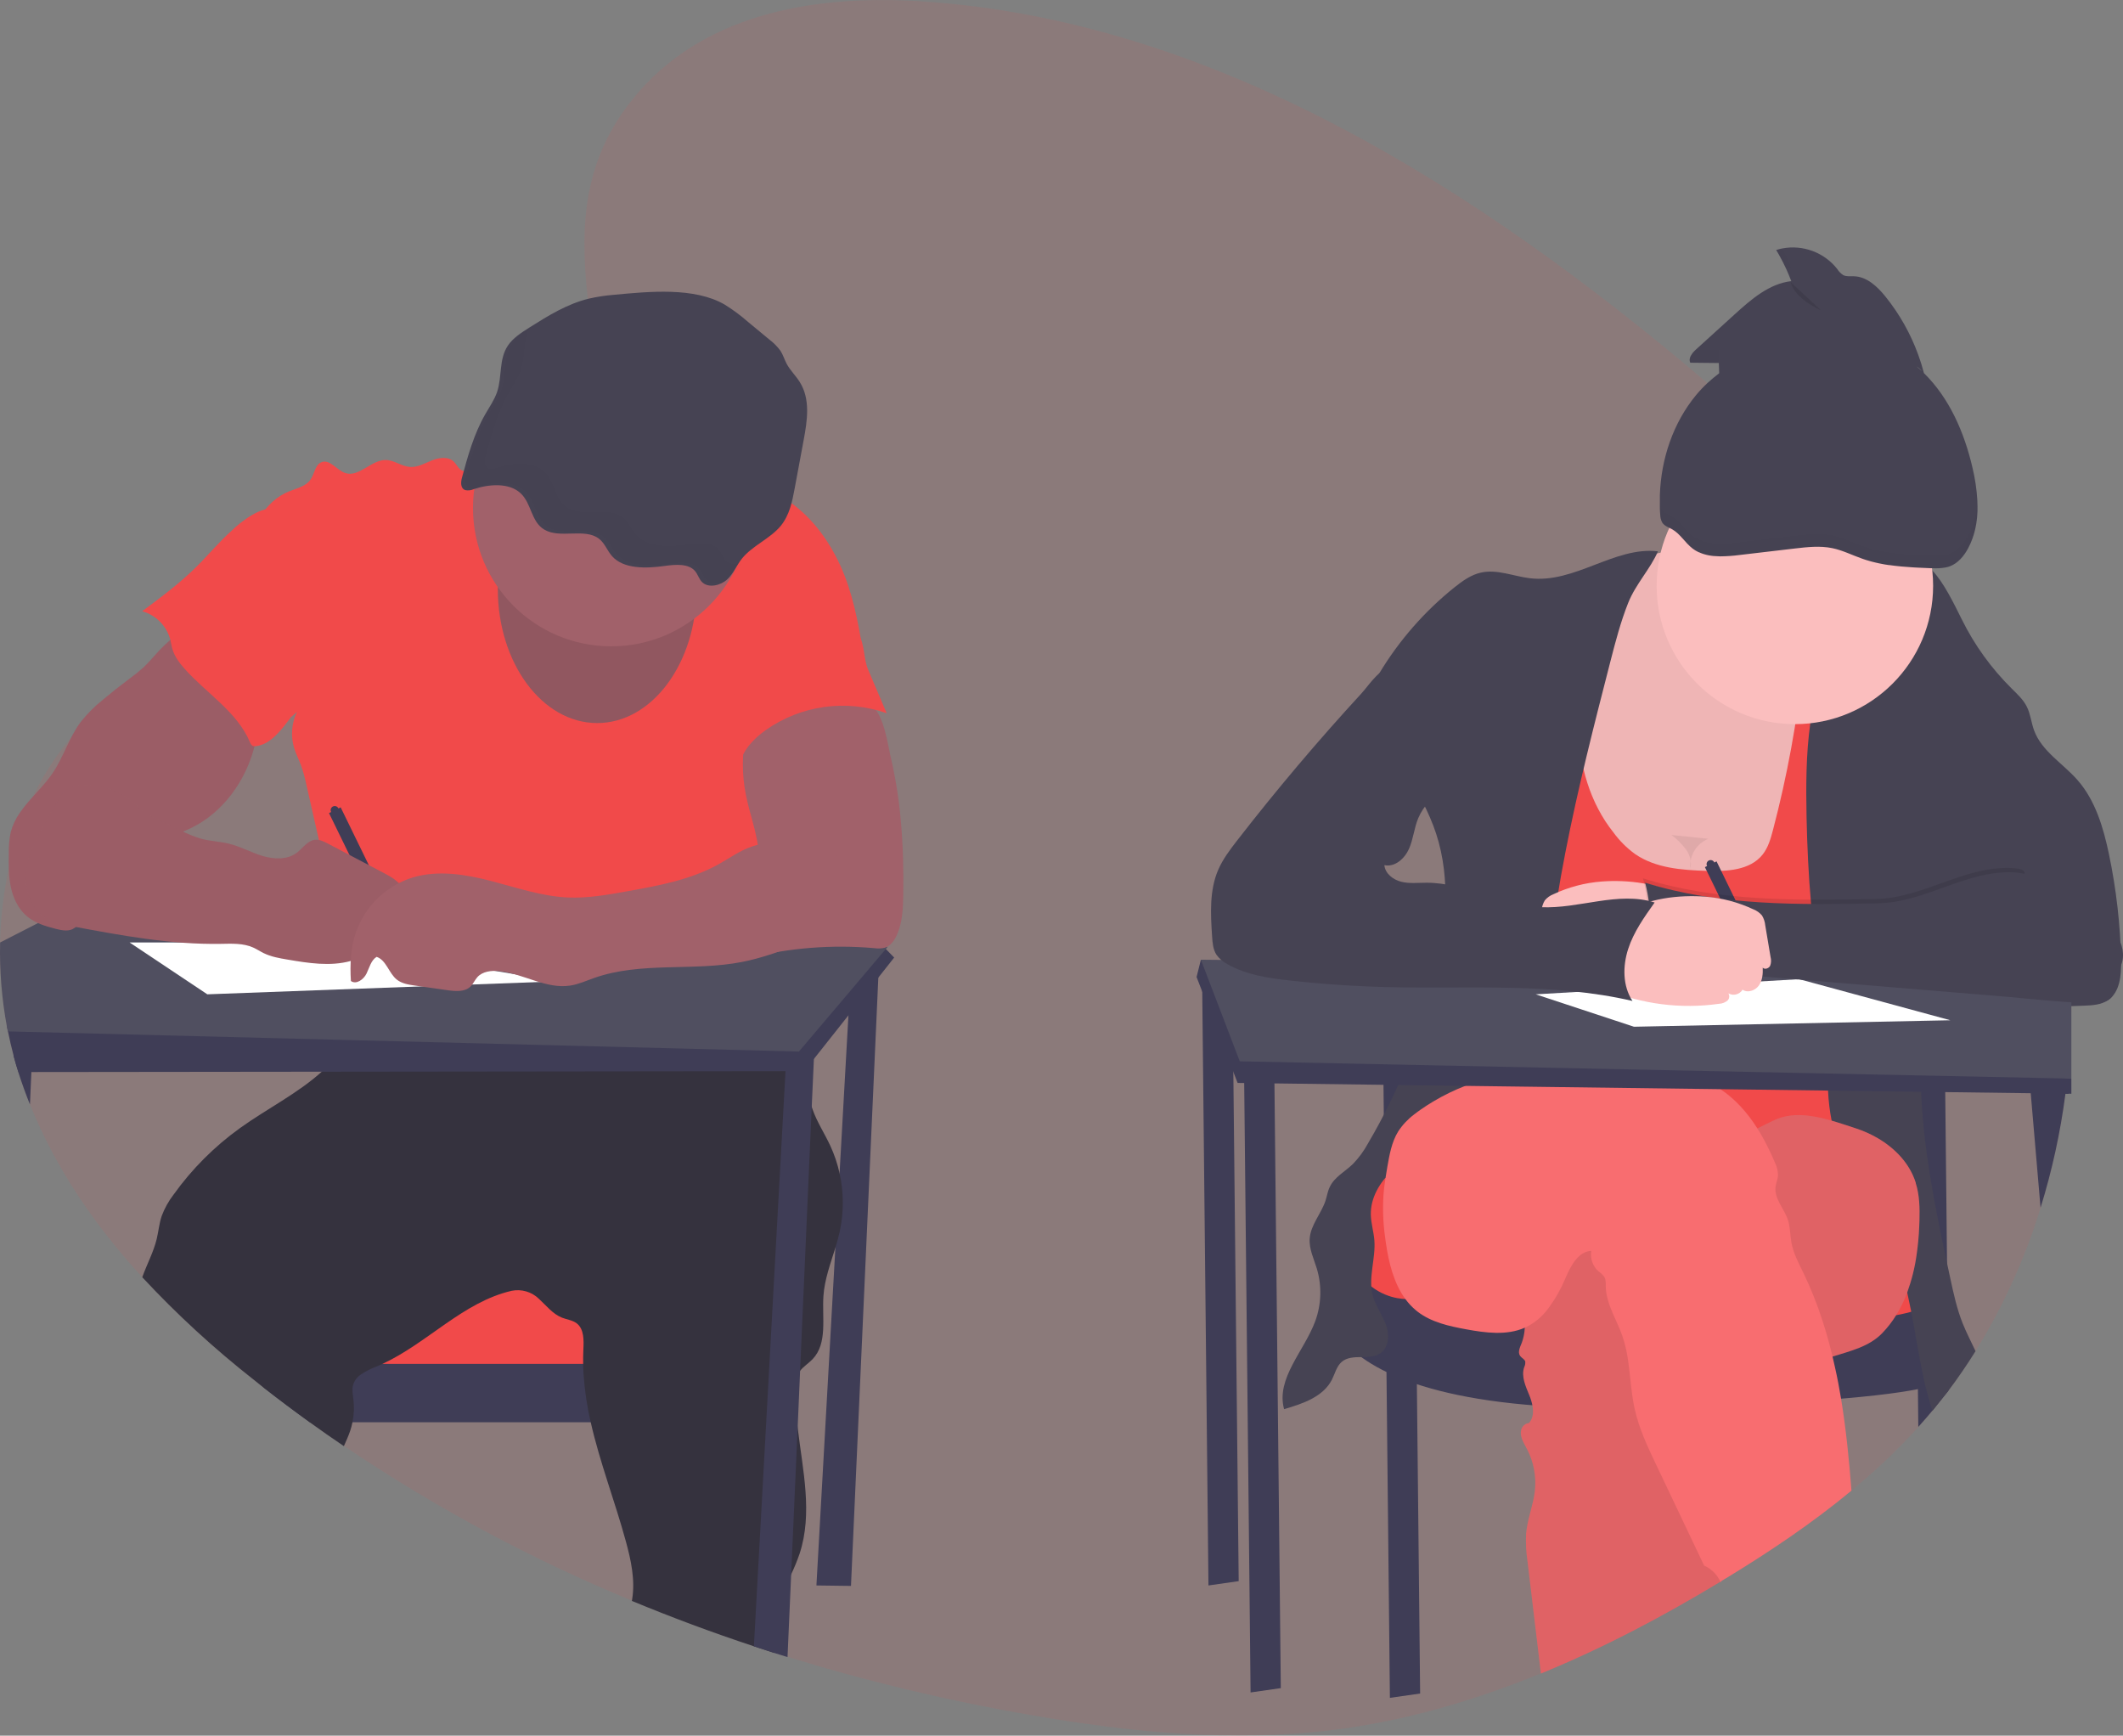 <svg width="745" height="609" viewBox="0 0 745 609" fill="none" xmlns="http://www.w3.org/2000/svg">
<rect x="0" y="0" width="745" height="609" fill="#808080" stroke="none"/>
<g clip-path="url(#clip0)">
<path opacity="0.1" d="M726.885 353.032C726.885 353.495 726.885 353.958 726.885 354.413C726.804 362.391 726.331 370.349 725.467 378.286C725.471 378.334 725.471 378.383 725.467 378.43C725.399 379.09 725.323 379.742 725.247 380.402C725.118 381.517 724.982 382.624 724.83 383.739C723.063 397.309 720.14 410.703 716.091 423.774C710.667 441.437 703 458.33 693.276 474.039C690.285 478.842 687.099 483.491 683.718 487.986C681.914 490.367 680.072 492.695 678.17 494.985C676.836 496.588 675.477 498.166 674.092 499.718L673.228 500.673C665.943 508.676 658.09 516.143 649.731 523.015C636.087 534.33 621.398 544.174 606.474 553.305C605.625 553.828 604.768 554.344 603.912 554.821C603.852 554.865 603.789 554.903 603.722 554.935C583.439 567.206 562.405 578.278 540.735 587.144C517.011 596.874 492.513 603.949 467.379 607.043C432.345 611.351 396.888 607.847 362.067 601.826C333.107 596.847 304.497 590.008 276.416 581.349L271.792 579.901C269.397 579.138 267.005 578.359 264.615 577.565C250.178 572.787 235.903 567.479 221.789 561.639C186.343 547.032 152.48 528.84 120.729 507.347C116.687 504.627 112.702 501.846 108.776 499.005C103.288 495.051 97.866 490.981 92.51 486.795L89.205 484.232C75.188 473.249 62.055 461.182 49.927 448.14C33.616 430.379 19.677 410.343 10.513 387.47C9.068 383.876 7.744 380.213 6.541 376.481L6.428 376.11C5.821 374.214 5.26 372.318 4.745 370.346C3.987 367.525 3.322 364.668 2.751 361.776C2.63 361.223 2.524 360.669 2.426 360.108C0.614 350.376 -0.186 340.482 0.038 330.584C0.227 321.913 1.243 313.279 3.07 304.8C4.94 296.01 7.822 287.467 11.658 279.341C15.124 272.034 19.541 265.218 24.793 259.069C28.484 254.771 32.635 250.89 37.171 247.497C45.395 241.369 54.513 237.099 63.965 233.724C68.407 232.132 72.909 230.736 77.434 229.44C80.64 228.514 83.862 227.635 87.068 226.77L96.527 224.214C102.591 222.561 108.655 220.862 114.628 219.027C130.909 214.052 146.864 208.031 161.622 199.051C163.956 197.633 166.336 196.079 168.716 194.41C171.748 192.302 174.735 190.012 177.691 187.539C180.677 185.037 183.603 182.359 186.392 179.523C186.824 179.083 187.249 178.643 187.673 178.196C189.947 175.8 192.153 173.289 194.199 170.68C195.2 169.406 196.17 168.11 197.095 166.79C198.376 164.962 199.588 163.104 200.71 161.193C206.334 151.638 209.806 141.096 209.396 129.986C209.337 128.155 209.172 126.33 208.904 124.518C207.918 117.822 206.971 111.284 206.274 104.891C203.348 78.447 204.583 54.467 224.419 31.935C249.084 3.928 287.793 -1.782 323.031 0.455C424.91 6.901 517.655 65.099 599.159 134.385C606.208 140.371 613.172 146.438 620.049 152.586C621.782 154.133 623.518 155.69 625.256 157.257C638.142 168.868 650.83 180.911 662.647 193.811C663.602 194.858 664.557 195.904 665.497 196.958C666.073 197.61 666.656 198.255 667.225 198.915C670.909 203.086 674.484 207.358 677.95 211.731C687.236 223.342 695.436 235.781 702.448 248.892C713.183 269.468 720.451 291.676 723.959 314.621C725.278 322.953 726.145 331.35 726.559 339.776C726.687 342.256 726.771 344.743 726.816 347.223C726.816 348.02 726.816 348.808 726.816 349.605C726.892 350.757 726.892 351.88 726.885 353.032Z" fill="#F14A4A"/>
<path d="M298.625 340.314L286.497 556.293L298.625 556.452L308.478 337.281L298.625 340.314Z" fill="#3F3D56"/>
<path d="M253.904 449.741H103.827V482.351H253.904V449.741Z" fill="#F14A4A"/>
<path d="M263.758 478.551V499.027H108.731C103.243 495.074 97.821 491.004 92.465 486.818V478.551H263.758Z" fill="#3F3D56"/>
<path d="M294.713 431.949C294.289 433.913 293.736 435.855 293.152 437.789C291.431 443.378 289.362 448.891 288.96 454.7C288.422 462.375 290.476 471.301 285.171 476.875C283.806 478.316 282.025 479.393 280.805 480.933C280.617 481.174 280.445 481.428 280.289 481.691C279.198 483.496 279.069 485.695 279.054 487.758C279.067 492.158 279.353 496.552 279.91 500.916C281.707 515.932 285.254 530.978 280.592 545.152C279.748 547.611 278.763 550.018 277.644 552.364C275.37 557.37 272.891 562.307 272.149 567.729C271.603 571.748 271.77 575.889 271.739 579.977C269.344 579.213 266.952 578.435 264.561 577.641C250.125 572.863 235.85 567.555 221.736 561.715C221.774 561.51 221.812 561.298 221.842 561.093C222.926 554.344 221.441 547.442 219.637 540.86C215.847 526.913 210.48 513.103 207.304 499.058C206.025 493.572 205.187 487.993 204.796 482.374C204.705 481.115 204.652 479.848 204.644 478.582C204.606 476.929 204.644 475.275 204.712 473.607C204.871 470.278 205.015 466.326 202.355 464.302C200.892 463.202 198.959 463.012 197.254 462.345C193.964 461.063 191.713 458.09 189.106 455.709C187.862 454.502 186.343 453.616 184.681 453.127C183.018 452.638 181.262 452.561 179.563 452.903C162.524 456.809 150.002 471.271 134.145 478.582C133.531 478.87 132.917 479.143 132.296 479.401C130.245 480.152 128.293 481.151 126.482 482.374C125.21 483.257 124.288 484.559 123.875 486.052C123.473 487.66 123.822 489.343 124.019 490.996C124.338 493.685 124.223 496.406 123.678 499.058C123.472 500.085 123.201 501.099 122.867 502.091C122.26 503.889 121.449 505.648 120.676 507.4C116.634 504.68 112.649 501.899 108.723 499.058C103.235 495.104 97.813 491.034 92.457 486.848L89.205 484.232C75.188 473.25 62.055 461.182 49.927 448.141C51.542 443.59 53.876 439.359 54.998 434.694C55.635 432.017 55.87 429.234 56.749 426.633C57.763 423.936 59.173 421.406 60.933 419.125C67.378 410.132 75.249 402.252 84.233 395.797C93.624 389.063 104.471 383.663 112.922 376.019C116.352 373.015 119.308 369.509 121.692 365.621C121.836 365.386 121.972 365.136 122.094 364.863C122.753 363.49 123.21 362.029 123.45 360.525C124.057 357.128 123.966 353.396 124.269 350.135C134.564 351.919 145.06 352.235 155.444 351.076C167.534 349.718 179.358 346.359 191.448 345.054C192.357 344.948 193.274 344.865 194.192 344.789C198.065 344.478 201.946 344.41 205.834 344.455C209.086 344.455 212.337 344.599 215.589 344.705L251.388 345.919C255.352 346.055 259.4 346.207 263.091 347.656C267.472 349.377 270.981 352.805 273.793 356.574C274.15 357.059 274.506 357.545 274.839 358.045C277.153 361.423 279.009 365.092 280.357 368.958C280.501 369.353 280.638 369.717 280.767 370.149C281.108 371.203 281.403 372.265 281.669 373.342C281.873 374.184 282.055 375.025 282.222 375.875C283.056 380.076 283.549 384.369 284.867 388.426C284.958 388.722 285.057 389.017 285.163 389.306C286.747 393.75 289.377 397.731 291.363 402.001C292.795 405.092 293.888 408.329 294.622 411.655C296.107 418.335 296.138 425.256 294.713 431.949Z" fill="#35323E"/>
<path d="M185.899 160.548C182.701 158 178.062 159.866 174.318 161.511C171.178 162.899 167.947 164.067 164.646 165.008C163.971 165.268 163.238 165.344 162.524 165.227C161.008 164.863 160.371 163.066 159.242 161.974C157.279 160.086 154.065 160.533 151.533 161.557C149.002 162.581 146.5 164.06 143.787 163.832C140.891 163.605 138.375 161.466 135.449 161.398C130.295 161.276 125.967 167.631 121.093 165.948C118.122 164.924 115.787 161.056 112.862 162.156C110.588 163.021 110.383 166.168 109.011 168.223C107.397 170.62 104.251 171.294 101.56 172.356C93.079 175.708 87.462 185.165 88.569 194.22C89.183 199.218 91.6 203.799 93.2 208.569C97.945 222.439 96.315 238.085 102.295 251.463C103.053 250.75 103.478 250.484 104.213 249.779C102.322 253.703 101.958 258.19 103.19 262.368C103.819 264.469 104.842 266.425 105.615 268.481C106.419 270.786 107.067 273.142 107.556 275.533L114.15 304.64C116.727 316.016 119.312 327.391 119.759 339.04C120.038 346.614 119.458 354.196 118.031 361.64C129.976 359.66 140.906 354.359 153.011 354.428C157.453 354.428 161.857 355.186 166.26 355.793C179.1 357.59 192.051 358.47 205.015 358.424C207.032 358.539 209.051 358.256 210.958 357.59C212.625 356.877 213.99 355.611 215.566 354.693C218.651 352.873 222.388 352.418 225.943 352.418C242.156 352.122 257.778 358.06 273.884 360.153C280.244 346.798 280.623 330.796 275.742 316.835C274.294 312.686 272.346 308.644 271.77 304.284C271.538 301.603 271.478 298.91 271.588 296.222C271.563 289.34 270.323 282.516 267.927 276.064C266.987 273.539 265.858 270.968 265.956 268.276C266.055 265.584 267.381 263.073 268.685 260.692C271.33 255.838 273.991 250.939 277.727 246.844C281.555 242.612 286.345 239.389 291.083 236.227L302.778 228.37C301.179 218.261 299.117 207.613 294.835 198.315C290.552 189.018 284.147 180.471 275.484 175.033C272.563 173.275 269.506 171.754 266.343 170.483C261.916 168.617 257.308 166.972 252.51 166.691C247.052 166.38 241.678 167.844 236.289 168.754C219.326 171.613 199.361 171.264 185.899 160.548Z" fill="#F14A4A"/>
<path d="M313.784 335.977L308.22 343.007L297.73 356.256L285.603 371.567L282.215 375.845H275.643L112.915 376.034L11.006 376.148H6.458C5.852 374.252 5.291 372.356 4.775 370.384C4.017 367.563 3.353 364.707 2.782 361.815C2.66 361.261 2.554 360.707 2.456 360.146L39.429 335.961L53.331 335.886L95.853 335.643L119.6 335.506H123.935H126.657L142.483 335.423L263.106 334.733L269.276 334.695H271.952L279.039 334.657L305.408 334.505L310.472 332.579L310.843 332.973L313.784 335.977Z" fill="#3F3D56"/>
<path d="M311.51 332.185L310.881 332.943L306.742 337.819L298.223 347.883L280.358 368.958L122.094 364.916L2.751 361.883C2.63 361.329 2.524 360.775 2.426 360.214C0.614 350.482 -0.186 340.588 0.038 330.691L13.272 323.911L16.304 322.348L39.9 310.214L60.607 299.597L114.62 306.62L126.581 308.174L131.993 308.872L139.913 309.904L140.58 309.995L264.789 326.11L278.516 327.892L286.573 328.939L311.404 332.169L311.51 332.185Z" fill="#504F60"/>
<path d="M285.739 368.587L285.61 371.567L284.852 388.396L280.774 480.918L279.91 500.916L277.636 552.365L276.355 581.426L271.732 579.977C269.337 579.214 266.944 578.435 264.554 577.641L275.643 375.913L275.878 371.681L280.759 370.164L285.739 368.587Z" fill="#3F3D56"/>
<path d="M11.354 368.367L11.013 376.155L10.513 387.531C9.068 383.936 7.744 380.273 6.541 376.542L6.428 376.17C5.821 374.274 5.26 372.379 4.745 370.407L11.354 368.367Z" fill="#3F3D56"/>
<path d="M209.563 253.7C228.82 253.7 244.43 232.649 244.43 206.681C244.43 180.712 228.82 159.661 209.563 159.661C190.307 159.661 174.697 180.712 174.697 206.681C174.697 232.649 190.307 253.7 209.563 253.7Z" fill="#A1616A"/>
<path opacity="0.1" d="M209.563 253.7C228.82 253.7 244.43 232.649 244.43 206.681C244.43 180.712 228.82 159.661 209.563 159.661C190.307 159.661 174.697 180.712 174.697 206.681C174.697 232.649 190.307 253.7 209.563 253.7Z" fill="black"/>
<path d="M214.49 226.778C241.281 226.778 263 205.048 263 178.242C263 151.436 241.281 129.706 214.49 129.706C187.699 129.706 165.98 151.436 165.98 178.242C165.98 205.048 187.699 226.778 214.49 226.778Z" fill="#A1616A"/>
<path d="M215.453 103.435C212.491 103.671 209.55 104.12 206.653 104.777C198.982 106.643 192.35 110.784 185.892 114.849C182.996 116.676 180.018 118.58 178.221 121.265C174.992 126.08 176.243 132.208 174.431 137.555C173.492 140.3 171.763 142.765 170.3 145.32C166.276 152.328 164.168 160.025 162.099 167.647C161.675 169.224 161.553 171.363 163.274 171.97C164.265 172.176 165.295 172.059 166.215 171.636C171.65 169.839 178.555 169.323 182.587 172.971C186.62 176.619 186.278 183.088 191.076 185.863C196.572 189.071 205.152 185.196 210.139 188.98C212.277 190.603 213.05 193.204 214.801 195.161C218.879 199.711 226.724 199.491 233.25 198.574C236.994 198.043 241.587 197.686 243.861 200.318C244.953 201.562 245.264 203.268 246.529 204.39C248.803 206.423 252.965 205.391 255.185 203.306C257.406 201.22 258.467 198.399 260.317 196.056C263.917 191.506 270.246 189.026 273.96 184.528C277.068 180.737 278.008 175.989 278.857 171.409L282.017 154.428C283.298 147.542 284.466 140.019 280.592 133.952C279.213 131.768 277.235 129.887 276.045 127.627C275.249 126.111 274.802 124.51 273.877 123.077C272.78 121.584 271.47 120.26 269.989 119.149L262.507 112.953C259.95 110.713 257.214 108.684 254.329 106.886C243.649 100.659 227.656 102.298 215.453 103.435Z" fill="#464353"/>
<path d="M55.673 228.461C53.877 230.373 52.217 232.435 50.291 234.225C48.598 235.732 46.827 237.15 44.986 238.472C42.014 240.697 39.109 243 36.269 245.381C33.306 247.725 30.625 250.404 28.28 253.367C24.232 258.804 22.315 265.569 18.525 271.188C15.175 276.171 10.453 280.107 7.049 285.052C5.556 287.13 4.447 289.46 3.775 291.93C3.273 294.321 3.046 296.761 3.1 299.203C3.032 303.207 2.971 307.257 3.79 311.178C4.609 315.098 6.405 318.951 9.482 321.522C12.34 323.911 16.031 325.01 19.647 325.921C21.511 326.383 23.527 326.815 25.301 326.08C26.599 325.424 27.726 324.473 28.591 323.304L37.815 312.687C43.985 305.558 50.397 298.278 58.864 294.107C61.517 292.81 64.314 291.831 66.974 290.573C78.253 285.135 86.227 274.002 89.319 261.868C90.077 258.903 90.562 255.877 91.055 252.851L92.389 244.554C92.491 244.138 92.491 243.704 92.389 243.288C92.18 242.82 91.844 242.421 91.419 242.135C84.993 236.943 78.978 231.264 73.424 225.147C72.106 223.691 70.87 221.697 69.347 220.476C67.437 218.959 67.581 219.073 65.284 220.476C61.751 222.714 58.521 225.398 55.673 228.461Z" fill="#A1616A"/>
<path d="M118.774 283.671C118.697 283.495 118.586 283.336 118.446 283.204C118.306 283.072 118.142 282.97 117.961 282.903C117.781 282.837 117.59 282.807 117.398 282.817C117.206 282.826 117.018 282.874 116.845 282.958C116.673 283.042 116.519 283.16 116.392 283.305C116.266 283.45 116.171 283.619 116.112 283.801C116.053 283.984 116.031 284.177 116.048 284.368C116.065 284.56 116.121 284.746 116.212 284.915L115.454 285.287L138.056 331.639L142.142 329.644L119.539 283.262L118.774 283.671Z" fill="#3F3D56"/>
<path opacity="0.04" d="M55.673 228.461C53.877 230.373 52.217 232.435 50.291 234.225C48.598 235.732 46.827 237.15 44.986 238.472C42.014 240.697 39.109 243 36.269 245.381C33.306 247.725 30.625 250.404 28.28 253.367C24.232 258.804 22.315 265.569 18.525 271.188C15.175 276.171 10.453 280.107 7.049 285.052C5.556 287.13 4.447 289.46 3.775 291.93C3.273 294.321 3.046 296.761 3.1 299.203C3.032 303.207 2.971 307.257 3.79 311.178C4.609 315.098 6.405 318.951 9.482 321.522C12.34 323.911 16.031 325.01 19.647 325.921C21.511 326.383 23.527 326.815 25.301 326.08C26.599 325.424 27.726 324.473 28.591 323.304L37.815 312.687C43.985 305.558 50.397 298.278 58.864 294.107C61.517 292.81 64.314 291.831 66.974 290.573C78.253 285.135 86.227 274.002 89.319 261.868C90.077 258.903 90.562 255.877 91.055 252.851L92.389 244.554C92.491 244.138 92.491 243.704 92.389 243.288C92.18 242.82 91.844 242.421 91.419 242.135C84.993 236.943 78.978 231.264 73.424 225.147C72.106 223.691 70.87 221.697 69.347 220.476C67.437 218.959 67.581 219.073 65.284 220.476C61.751 222.714 58.521 225.398 55.673 228.461Z" fill="black"/>
<path d="M316.975 313.885C316.899 318.724 316.71 323.706 314.701 328.12C313.837 330.031 312.495 331.912 310.487 332.541C309.271 332.822 308.013 332.868 306.78 332.678C291.91 331.37 276.925 332.559 262.447 336.197C266.312 328.461 264.092 319.186 265.16 310.601C265.456 308.258 265.994 305.952 266.199 303.602C266.957 295.259 263.387 287.16 261.749 278.924C260.328 271.795 260.328 264.455 261.749 257.325C262.028 255.49 262.659 253.726 263.606 252.13C264.717 250.578 266.176 249.307 267.866 248.422C274.006 244.926 281.244 244.524 288.142 244.986C292.788 245.297 302.104 244.858 305.977 247.717C310.214 250.849 311.556 261.367 312.7 266.229C314.414 273.684 315.579 281.255 316.187 288.881C316.93 297.193 317.089 305.543 316.975 313.885Z" fill="#A1616A"/>
<path d="M45.463 330.675L72.75 348.876L195.541 344.326L114.438 330.675H45.463Z" fill="white"/>
<path d="M81.444 186.06C76.964 190.011 73.167 194.668 68.922 198.877C63.101 204.656 56.484 209.57 49.897 214.461C52.259 215.122 54.408 216.385 56.136 218.126C57.863 219.868 59.109 222.028 59.751 224.396C60.039 225.511 60.183 226.671 60.509 227.763C61.267 230.349 62.934 232.579 64.723 234.589C72.409 243.257 83.164 249.673 87.697 260.374C87.845 260.894 88.166 261.349 88.607 261.663C88.975 261.826 89.385 261.874 89.781 261.799C93.882 261.367 97.02 258.061 99.635 254.845C105.092 248.02 109.83 240.481 112.52 232.154C115.211 223.827 115.643 214.621 112.71 206.37C111.247 202.259 108.988 198.482 106.745 194.744C104.779 191.472 102.818 188.206 100.863 184.945C99.84 183.224 98.536 179.728 96.527 178.878C92.192 177.013 84.225 183.277 81.444 186.06Z" fill="#F14A4A"/>
<path d="M304.696 235.074L311.146 250.242C304.124 247.787 296.619 247.04 289.252 248.062C281.884 249.084 274.865 251.846 268.776 256.119C265.1 258.751 261.727 262.058 260.067 266.259C259.247 266.415 258.401 266.336 257.624 266.031C256.848 265.727 256.173 265.209 255.678 264.537C254.708 263.176 254.145 261.566 254.056 259.896C253.457 254.072 255.663 248.361 257.846 242.916C258.862 240.368 259.908 237.767 261.711 235.696C263.515 233.626 265.911 232.261 268.306 230.972C275.947 226.743 283.95 223.205 292.22 220.4C295.706 219.27 299.36 219.293 301.315 222.554C303.582 226.444 302.922 230.934 304.696 235.074Z" fill="#F14A4A"/>
<path d="M45.622 280.585C47.237 281.874 48.654 283.398 50.314 284.627C52.069 285.846 53.938 286.895 55.893 287.759L63.366 291.354C65.682 292.558 68.106 293.543 70.605 294.296C73.803 295.153 77.161 295.237 80.375 296.033C84.43 297.034 88.137 299.119 92.131 300.325C96.126 301.531 100.802 301.728 104.137 299.218C106.222 297.648 107.798 295.055 110.383 294.668C112.051 294.448 113.657 295.252 115.143 296.033L134.593 306.263C137.215 307.644 139.989 309.176 141.361 311.807C142.733 314.439 141.808 318.435 138.921 319.118C137.914 319.234 136.902 319.292 135.889 319.292C134.888 319.414 133.797 320.005 133.66 321.014C133.655 321.64 133.82 322.256 134.138 322.796C135.009 324.798 135.267 327.195 134.251 329.136C133.236 331.077 130.742 332.283 128.749 331.411C129.09 334.346 125.899 336.401 123.056 337.182C115.886 339.147 108.283 337.941 100.954 336.697C98.074 336.212 95.148 335.711 92.525 334.422C91.267 333.808 90.1 333.019 88.826 332.45C85.332 330.895 81.36 331.1 77.54 331.168C59.872 331.479 42.355 328.203 24.983 324.942C21.761 324.335 18.449 323.691 15.698 321.909C10.392 318.45 8.421 311.352 9.293 305.073C10.164 298.793 13.348 293.106 16.478 287.585L20.533 280.433C21.064 279.337 21.805 278.358 22.716 277.551C28.682 272.993 40.514 276.474 45.622 280.585Z" fill="#A1616A"/>
<path opacity="0.04" d="M45.622 280.585C47.237 281.874 48.654 283.398 50.314 284.627C52.069 285.846 53.938 286.895 55.893 287.759L63.366 291.354C65.682 292.558 68.106 293.543 70.605 294.296C73.803 295.153 77.161 295.237 80.375 296.033C84.43 297.034 88.137 299.119 92.131 300.325C96.126 301.531 100.802 301.728 104.137 299.218C106.222 297.648 107.798 295.055 110.383 294.668C112.051 294.448 113.657 295.252 115.143 296.033L134.593 306.263C137.215 307.644 139.989 309.176 141.361 311.807C142.733 314.439 141.808 318.435 138.921 319.118C137.914 319.234 136.902 319.292 135.889 319.292C134.888 319.414 133.797 320.005 133.66 321.014C133.655 321.64 133.82 322.256 134.138 322.796C135.009 324.798 135.267 327.195 134.251 329.136C133.236 331.077 130.742 332.283 128.749 331.411C129.09 334.346 125.899 336.401 123.056 337.182C115.886 339.147 108.283 337.941 100.954 336.697C98.074 336.212 95.148 335.711 92.525 334.422C91.267 333.808 90.1 333.019 88.826 332.45C85.332 330.895 81.36 331.1 77.54 331.168C59.872 331.479 42.355 328.203 24.983 324.942C21.761 324.335 18.449 323.691 15.698 321.909C10.392 318.45 8.421 311.352 9.293 305.073C10.164 298.793 13.348 293.106 16.478 287.585L20.533 280.433C21.064 279.337 21.805 278.358 22.716 277.551C28.682 272.993 40.514 276.474 45.622 280.585Z" fill="black"/>
<path d="M276.239 293.611C272.29 295.477 267.757 295.659 263.634 297.092C259.511 298.526 256.009 301.104 252.226 303.205C242.373 308.711 231.003 310.788 219.838 312.768C213.07 313.981 206.195 315.195 199.373 314.906C190.141 314.512 181.273 311.433 172.329 309.112C163.385 306.792 153.842 305.23 144.981 307.838C140.354 309.248 136.125 311.729 132.635 315.079C129.145 318.43 126.494 322.556 124.895 327.124C123.038 332.577 122.781 338.454 123.137 344.203C125.001 345.575 127.609 343.672 128.624 341.586C129.64 339.501 130.193 336.945 132.164 335.732C135.583 336.892 136.416 341.45 139.236 343.702C140.995 345.113 143.344 345.484 145.58 345.803L157.101 347.441C159.876 347.835 163.097 348.101 165.106 346.144C166.083 345.196 166.621 343.869 167.516 342.853C169.35 340.82 172.412 340.471 175.141 340.744C183.661 341.594 191.65 347.122 200.109 345.81C203.019 345.363 205.725 344.119 208.499 343.141C224.94 337.332 243.207 340.866 260.314 337.536C266.84 336.27 273.124 334.025 279.331 331.659C282.704 330.377 286.115 329.035 288.996 326.866C291.724 324.767 293.876 322.009 295.25 318.851C296.623 315.693 297.173 312.238 296.848 308.809C296.214 303.584 293.608 298.798 289.564 295.431C288.23 294.294 286.479 292.117 284.88 291.404C281.825 290.062 278.831 292.39 276.239 293.611Z" fill="#A1616A"/>
<g opacity="0.1">
<path opacity="0.1" d="M254.852 196.807C253.586 195.684 253.275 193.978 252.184 192.734C249.91 190.103 245.317 190.459 241.572 190.99C235.046 191.907 227.171 192.12 223.123 187.577C221.372 185.62 220.599 183.027 218.462 181.396C213.474 177.604 204.894 181.487 199.399 178.279C194.601 175.481 194.912 168.989 190.91 165.387C186.908 161.785 179.972 162.255 174.538 164.052C173.618 164.475 172.587 164.592 171.597 164.386C169.876 163.779 169.997 161.641 170.422 160.063C172.491 152.441 174.598 144.744 178.623 137.737C180.086 135.181 181.814 132.716 182.754 129.971C184.399 125.163 183.557 119.725 185.718 115.175C183.398 116.692 181.17 118.345 179.737 120.483C176.508 125.299 177.759 131.427 175.947 136.773C175.007 139.519 173.279 141.983 171.816 144.539C167.792 151.547 165.684 159.244 163.615 166.866C163.191 168.443 163.069 170.582 164.79 171.189C165.781 171.394 166.811 171.278 167.731 170.855C173.166 169.058 180.071 168.542 184.103 172.19C188.135 175.837 187.794 182.306 192.592 185.082C198.088 188.29 206.668 184.415 211.655 188.199C213.793 189.822 214.566 192.423 216.317 194.38C220.395 198.93 228.24 198.71 234.766 197.792C238.51 197.262 243.103 196.905 245.377 199.537C246.469 200.78 246.78 202.487 248.045 203.609C250.319 205.642 254.48 204.61 256.701 202.525C258.125 201.041 259.344 199.373 260.324 197.565C258.354 198.164 256.254 198.073 254.852 196.807Z" fill="black"/>
<path opacity="0.1" d="M268.662 188.464C268.174 189.093 267.721 189.749 267.305 190.428C270.216 188.35 273.301 186.409 275.476 183.762C276.041 183.077 276.548 182.347 276.992 181.578C273.968 183.747 270.815 185.742 268.662 188.464Z" fill="black"/>
</g>
<path d="M421.794 338.638L424.068 556.293L434.68 554.776L432.406 338.638H421.794Z" fill="#3F3D56"/>
<path d="M485.464 378.074L487.738 595.729L498.349 594.212L496.075 378.074H485.464Z" fill="#3F3D56"/>
<path d="M683.695 488.024L683.65 483.845V481.358L683.248 443.075L682.619 383.224L682.513 378.059H671.901L671.955 383.034L672.288 415.091L672.432 428.969L672.553 440.208L672.75 459.638L672.872 471.097V472.31L673.031 487.372L673.167 500.651L674.031 499.695C675.421 498.143 676.78 496.566 678.109 494.963L683.695 488.024Z" fill="#3F3D56"/>
<path d="M473.715 413.338L467.652 422.409L473.715 463.733L525.257 477.846H608.634L658.66 480.872L682.49 464.552L678.367 436.522L660.176 413.338H473.715Z" fill="#F14A4A"/>
<path d="M467.652 422.409L464.62 447.602C464.62 447.602 448.702 496.995 576.799 493.969C704.896 490.943 682.915 480.864 682.915 480.864L682.157 451.637C682.157 451.637 686.621 465.469 621.519 463.596C556.417 461.723 495.697 455.671 495.697 455.671C495.697 455.671 472.957 459.698 467.652 422.409Z" fill="#3F3D56"/>
<path d="M574.374 196.594C567.067 199.923 561.534 206.377 557.827 213.513C554.121 220.65 552.036 228.484 549.982 236.265C547.814 244.47 545.639 252.699 544.517 261.109C542.516 276.064 544.017 291.786 550.884 305.217C557.751 318.647 570.44 329.485 585.296 332.071C591.034 333.079 596.931 332.875 602.729 332.275C613.21 331.165 623.534 328.888 633.51 325.488C643.932 321.962 654.779 316.532 659.418 306.529C662.109 300.727 662.336 294.114 662.207 287.728C661.849 270.324 659.222 253.041 654.392 236.318C652.99 231.464 651.36 226.573 648.389 222.485C645.418 218.397 641.355 215.402 637.209 212.626C619.48 200.682 596.18 186.674 574.374 196.594Z" fill="#FBBEBE"/>
<path opacity="0.05" d="M574.374 196.594C567.067 199.923 561.534 206.377 557.827 213.513C554.121 220.65 552.036 228.484 549.982 236.265C547.814 244.47 545.639 252.699 544.517 261.109C542.516 276.064 544.017 291.786 550.884 305.217C557.751 318.647 570.44 329.485 585.296 332.071C591.034 333.079 596.931 332.875 602.729 332.275C613.21 331.165 623.534 328.888 633.51 325.488C643.932 321.962 654.779 316.532 659.418 306.529C662.109 300.727 662.336 294.114 662.207 287.728C661.849 270.324 659.222 253.041 654.392 236.318C652.99 231.464 651.36 226.573 648.389 222.485C645.418 218.397 641.355 215.402 637.209 212.626C619.48 200.682 596.18 186.674 574.374 196.594Z" fill="black"/>
<path d="M566.165 292.051C568.28 294.96 570.837 297.519 573.745 299.635C580.96 304.625 590.223 305.3 598.985 305.573C606.019 305.785 614.084 305.383 618.495 299.893C620.481 297.42 621.375 294.265 622.179 291.194C627.137 272.334 630.659 253.125 632.715 233.732L652.786 233.8C661.472 271.014 660.759 309.698 660.001 347.913L658.902 403.639L645.971 402.266C615.266 399.013 584.515 395.759 553.643 395.198C535.555 394.865 517.461 395.463 499.433 396.988L527.592 313.217C531.245 302.327 534.937 291.293 535.793 279.849C537.029 263.248 532.375 245.722 538.825 230.365C539.34 229.128 539.992 227.847 541.167 227.202C542.342 226.558 543.828 226.717 545.177 226.891C547.723 227.232 555.508 226.891 557.357 228.522C560.086 230.888 558.282 231.244 557.319 235.059C555.599 241.884 553.969 248.202 553.992 255.315C554.015 268.23 558.017 281.866 566.165 292.051Z" fill="#F14A4A"/>
<path d="M683.695 488.024C687.076 483.534 690.262 478.885 693.253 474.077C691.738 470.831 690.07 467.661 688.744 464.347C686.712 459.266 685.545 453.881 684.393 448.535C683.999 446.715 683.607 444.895 683.218 443.075C678.973 423.273 674.986 403.191 674.16 383.117C674.084 381.449 674.036 379.78 674.016 378.112C674.016 377.869 674.016 377.634 674.016 377.354C674.016 375.526 674.016 373.698 674.016 371.878C674.107 367.328 674.395 362.74 674.918 358.174C675.017 357.279 675.13 356.384 675.252 355.49C675.252 355.292 675.297 355.103 675.328 354.906L726.869 353.025L731.205 352.866C734.184 352.759 737.337 352.592 739.793 350.901C743.924 348.065 744.409 342.248 744.341 337.251C744.09 324.619 742.659 312.038 740.066 299.673C738.11 290.375 735.321 280.873 729.06 273.729C723.921 267.859 716.478 263.589 713.802 256.286C712.809 253.571 712.559 250.591 711.27 247.997C709.982 245.403 707.852 243.5 705.843 241.498C698.774 234.489 692.91 226.361 688.486 217.442C685.416 211.254 682.089 204.428 678.079 200.151C677.882 199.931 677.685 199.726 677.48 199.529C674.069 196.154 670.166 194.676 665.542 196.973C664.711 197.391 663.919 197.883 663.177 198.445C661.529 199.704 660.023 201.138 658.683 202.722C654.012 208.095 649.914 213.941 646.456 220.165C644.025 224.546 641.937 229.11 640.211 233.815C638.848 237.533 637.722 241.332 636.838 245.191C636.186 248.05 635.671 250.94 635.261 253.837C633.745 264.727 633.745 275.83 633.958 286.856C634.185 296.988 634.632 307.143 635.549 317.237C635.777 319.679 636.029 322.118 636.307 324.555C636.863 329.374 637.55 334.177 638.369 338.964C638.695 340.792 639.028 342.62 639.4 344.44C639.491 344.925 639.589 345.411 639.688 345.888L639.733 346.093C640.735 350.324 641.511 354.605 642.06 358.917C642.121 359.458 642.166 359.997 642.197 360.533C642.324 363.012 642.304 365.496 642.136 367.972C641.962 370.9 641.689 373.82 641.552 376.747C641.552 377.263 641.552 377.771 641.499 378.264C641.461 379.742 641.499 381.221 641.499 382.7C641.653 386.238 642.074 389.759 642.758 393.234C644.036 399.697 646.244 405.94 649.314 411.769C649.602 412.315 649.898 412.853 650.193 413.384C654.036 420.255 658.887 426.557 662.442 433.587C665.508 439.914 667.799 446.588 669.264 453.464C669.769 455.734 670.249 458.01 670.704 460.29C671.409 463.93 672.038 467.6 672.682 471.271C672.743 471.635 672.811 472.029 672.879 472.363C673.736 477.232 674.638 482.078 675.797 486.833C676.472 489.601 677.23 492.331 678.117 495.016L683.695 488.024Z" fill="#464353"/>
<path d="M673.569 428.248C673.569 428.931 673.523 429.613 673.493 430.303C673.358 433.631 673.052 436.949 672.576 440.246C671.948 444.745 670.848 449.165 669.294 453.434C668.264 456.241 666.954 458.936 665.383 461.48C663.99 463.739 662.358 465.842 660.517 467.752C655.969 472.484 649.42 473.993 643.083 475.988C640.168 476.833 637.35 477.984 634.678 479.423C634.2 479.689 633.73 479.977 633.275 480.28L625.347 485.536C622.876 487.166 620.352 488.858 618.654 491.277C618.376 491.688 618.123 492.116 617.896 492.559C616.823 494.785 616.039 497.14 615.562 499.566C611.438 516.751 607.307 533.951 604.48 551.393C604.291 552.546 604.109 553.707 603.912 554.867L603.843 555.231C603.809 555.145 603.769 555.061 603.722 554.981C583.439 567.251 562.405 578.323 540.735 587.189L536.028 547.753C535.537 544.548 535.375 541.3 535.543 538.061C535.99 532.957 538.067 528.119 538.628 523.03C539.159 518.048 538.218 513.02 535.922 508.568C535.027 506.839 533.906 505.14 533.701 503.206C533.496 501.272 534.611 499.505 536.551 499.308C538.067 497.625 538.188 495.327 537.741 493.052C537.503 491.864 537.148 490.703 536.68 489.586C535.391 486.416 533.762 482.965 534.868 479.727C535.161 479.14 535.292 478.485 535.247 477.831C535.255 477.791 535.255 477.75 535.247 477.71C534.99 476.86 533.981 476.489 533.458 475.768C532.473 474.426 533.458 472.598 534.065 471.051C534.655 469.389 534.997 467.648 535.081 465.886C535.164 464.908 535.225 463.922 535.331 462.951C535.478 461.638 535.714 460.336 536.036 459.053C537.877 451.789 542.305 445.446 548.489 441.216C551.437 439.229 554.719 437.781 557.729 435.908C560.811 433.829 563.753 431.549 566.536 429.082C573.211 423.521 580.152 418.278 587.358 413.354C595.106 408.059 603.131 403.183 611.4 398.747C613.169 397.792 614.938 396.861 616.706 395.956C618.631 394.945 620.569 393.987 622.52 393.082C628.765 390.102 635.852 391.217 642.758 393.203C645.653 394.03 648.511 395.016 651.27 395.911C653.964 396.787 656.556 397.952 659.001 399.384C665.118 402.979 670.173 408.288 672.273 414.992C672.276 415.035 672.276 415.078 672.273 415.121C673.607 419.322 673.69 423.827 673.569 428.248Z" fill="#F86D70"/>
<path opacity="0.1" d="M673.569 428.248C673.569 428.931 673.523 429.613 673.493 430.303C673.358 433.631 673.052 436.949 672.576 440.246C671.948 444.745 670.848 449.165 669.294 453.434C668.264 456.241 666.954 458.936 665.383 461.48C663.99 463.739 662.358 465.842 660.517 467.752C655.969 472.484 649.42 473.993 643.083 475.988C640.168 476.833 637.35 477.984 634.678 479.423C634.2 479.689 633.73 479.977 633.275 480.28L625.347 485.536C622.876 487.166 620.352 488.858 618.654 491.277C618.376 491.688 618.123 492.116 617.896 492.559C616.823 494.785 616.039 497.14 615.562 499.566C611.438 516.751 607.307 533.951 604.48 551.393C604.291 552.546 604.109 553.707 603.912 554.867L603.843 555.231C603.809 555.145 603.769 555.061 603.722 554.981C583.439 567.251 562.405 578.323 540.735 587.189L536.028 547.753C535.537 544.548 535.375 541.3 535.543 538.061C535.99 532.957 538.067 528.119 538.628 523.03C539.159 518.048 538.218 513.02 535.922 508.568C535.027 506.839 533.906 505.14 533.701 503.206C533.496 501.272 534.611 499.505 536.551 499.308C538.067 497.625 538.188 495.327 537.741 493.052C537.503 491.864 537.148 490.703 536.68 489.586C535.391 486.416 533.762 482.965 534.868 479.727C535.161 479.14 535.292 478.485 535.247 477.831C535.255 477.791 535.255 477.75 535.247 477.71C534.99 476.86 533.981 476.489 533.458 475.768C532.473 474.426 533.458 472.598 534.065 471.051C534.655 469.389 534.997 467.648 535.081 465.886C535.164 464.908 535.225 463.922 535.331 462.951C535.478 461.638 535.714 460.336 536.036 459.053C537.877 451.789 542.305 445.446 548.489 441.216C551.437 439.229 554.719 437.781 557.729 435.908C560.811 433.829 563.753 431.549 566.536 429.082C573.211 423.521 580.152 418.278 587.358 413.354C595.106 408.059 603.131 403.183 611.4 398.747C613.169 397.792 614.938 396.861 616.706 395.956C618.631 394.945 620.569 393.987 622.52 393.082C628.765 390.102 635.852 391.217 642.758 393.203C645.653 394.03 648.511 395.016 651.27 395.911C653.964 396.787 656.556 397.952 659.001 399.384C665.118 402.979 670.173 408.288 672.273 414.992C672.276 415.035 672.276 415.078 672.273 415.121C673.607 419.322 673.69 423.827 673.569 428.248Z" fill="black"/>
<path d="M601.6 302.631C601.523 302.455 601.412 302.296 601.272 302.164C601.133 302.032 600.968 301.929 600.788 301.863C600.607 301.796 600.416 301.767 600.224 301.776C600.032 301.785 599.844 301.834 599.671 301.917C599.499 302.001 599.345 302.119 599.219 302.264C599.092 302.409 598.997 302.578 598.938 302.761C598.879 302.944 598.857 303.136 598.874 303.328C598.891 303.519 598.947 303.705 599.038 303.874L598.28 304.246L620.883 350.598L624.968 348.604L602.365 302.221L601.6 302.631Z" fill="#3F3D56"/>
<path d="M629.857 254.079C656.648 254.079 678.367 232.349 678.367 205.543C678.367 178.737 656.648 157.007 629.857 157.007C603.066 157.007 581.347 178.737 581.347 205.543C581.347 232.349 603.066 254.079 629.857 254.079Z" fill="#FBBEBE"/>
<path d="M693.883 175.496C693.656 171.638 693.082 167.808 692.17 164.052C689.32 151.789 684.112 139.716 675.146 130.911C674.593 128.759 673.933 126.635 673.167 124.548C673.153 124.497 673.135 124.446 673.114 124.397C670.439 117.047 666.573 110.187 661.669 104.095C658.827 100.561 655.143 97.072 650.61 96.936C649.337 96.89 647.988 97.11 646.82 96.526C645.962 95.971 645.239 95.23 644.706 94.358C642.461 91.519 639.484 89.349 636.096 88.081C632.708 86.812 629.039 86.494 625.483 87.16L625.014 87.259C624.748 87.312 624.483 87.373 624.256 87.441C624.028 87.509 623.619 87.623 623.301 87.722C623.649 88.298 623.99 88.882 624.324 89.474C625.223 91.076 626.057 92.714 626.825 94.388C627.462 95.783 628.05 97.201 628.591 98.642C620.83 99.53 614.508 105.043 608.732 110.291L595.134 122.637C595.11 122.658 595.087 122.681 595.066 122.706L594.672 123.085C594.573 123.183 594.475 123.282 594.384 123.388C594.347 123.42 594.314 123.455 594.285 123.494C594.172 123.616 594.066 123.745 593.96 123.874C593.77 124.112 593.601 124.366 593.452 124.632C593.377 124.746 593.312 124.865 593.255 124.988C593.234 125.025 593.216 125.063 593.202 125.102C593.152 125.206 593.109 125.312 593.073 125.421C593.069 125.436 593.069 125.451 593.073 125.466C593.052 125.528 593.034 125.592 593.02 125.656C592.865 126.189 592.911 126.761 593.148 127.263L602.115 127.362H603.169C603.214 128.56 603.252 129.766 603.298 130.964C601.875 132.03 600.509 133.169 599.205 134.377C597.783 135.694 596.448 137.102 595.21 138.594C587.123 148.369 582.901 160.996 582.476 173.707C582.476 174.101 582.476 174.465 582.476 174.874C582.476 176.035 582.476 177.195 582.476 178.348C582.476 179.106 582.545 179.865 582.605 180.623C582.609 181.611 582.87 182.581 583.363 183.436C583.428 183.532 583.499 183.623 583.575 183.71C584.03 184.203 584.576 184.605 585.182 184.893L585.834 185.211C586.16 185.37 586.471 185.522 586.774 185.696C589.632 187.312 591.322 190.429 593.922 192.431C594.073 192.545 594.225 192.658 594.376 192.757L594.717 192.984L594.93 193.121L595.218 193.288C595.407 193.402 595.601 193.506 595.801 193.599L596.165 193.781H596.226C596.529 193.917 596.832 194.046 597.143 194.16L597.575 194.312L597.704 194.357C597.825 194.395 597.954 194.441 598.083 194.471C598.341 194.547 598.593 194.615 598.841 194.676L599.599 194.842C599.894 194.896 600.198 194.949 600.501 194.987L600.948 195.047L601.403 195.093C602.125 195.158 602.853 195.196 603.586 195.207C605.885 195.192 608.181 195.033 610.461 194.729L629.804 192.454C634.193 191.946 638.672 191.437 643 192.332C646.669 193.091 650.049 194.835 653.612 196.071C654.415 196.352 655.219 196.61 656.03 196.829C656.325 196.913 656.628 197.004 656.932 197.08L657.348 197.186L658.319 197.421C658.667 197.504 659.016 197.588 659.365 197.656C659.857 197.762 660.342 197.853 660.835 197.944C661.169 198.013 661.51 198.066 661.851 198.126H661.919L662.889 198.278H663.124L663.844 198.377C664.193 198.43 664.542 198.475 664.898 198.513C665.671 198.609 666.444 198.693 667.217 198.763C668.468 198.885 669.726 198.976 671.007 199.051L672.265 199.127L673.524 199.188L677.313 199.355H677.48H678.011C679.586 199.465 681.169 199.383 682.725 199.112C682.998 199.059 683.263 198.998 683.529 198.923C683.794 198.847 684.014 198.771 684.287 198.68C687.129 197.588 689.206 195.078 690.646 192.393C690.949 191.824 691.23 191.255 691.487 190.671C691.745 190.087 691.98 189.496 692.192 188.904C692.458 188.146 692.685 187.426 692.882 186.667C692.943 186.462 692.996 186.258 693.041 186.045C693.087 185.833 693.193 185.416 693.253 185.097C693.443 184.225 693.587 183.345 693.693 182.458C693.693 182.178 693.761 181.889 693.792 181.609C693.86 180.85 693.913 180.145 693.943 179.402C693.943 178.841 693.943 178.272 693.943 177.703C693.936 177.089 693.883 176.277 693.883 175.496ZM674.448 130.221C673.834 129.645 673.205 129.091 672.568 128.568C673.277 129.015 673.909 129.573 674.441 130.221H674.448Z" fill="#464353"/>
<path d="M536.756 202.874C531.048 202.168 525.386 199.666 519.754 200.894C516.23 201.653 513.198 203.844 510.378 206.097C499.885 214.512 490.963 224.717 484.024 236.242C482.847 237.965 482.02 239.903 481.591 241.945C481.227 244.311 481.871 246.716 482.637 248.983C487.821 264.31 498.91 277.111 503.958 292.484C509.264 308.652 507.422 326.322 503.511 342.885C498.663 363.333 490.784 382.939 480.135 401.053C478.69 403.746 476.879 406.227 474.754 408.424C471.995 411.079 468.288 412.975 466.651 416.448C465.893 417.965 465.673 419.694 465.135 421.317C463.619 425.867 459.951 429.765 459.594 434.566C459.329 438.229 461.065 441.694 462.118 445.183C463.895 451.176 463.707 457.581 461.58 463.46C457.737 474.001 447.687 483.587 450.605 494.424C457.116 492.551 464.332 490.117 467.402 484.073C468.485 481.934 469.024 479.386 470.85 477.823C474.496 474.722 480.704 477.528 484.577 474.676C487.503 472.507 487.609 468.063 486.305 464.65C485.002 461.238 482.758 458.235 481.757 454.723C480.014 448.391 482.803 441.694 482.288 435.15C482.045 432.116 481.113 429.211 481.045 426.193C480.916 420.331 484.16 414.817 488.473 410.836C492.786 406.855 498.114 404.215 503.36 401.614L523.188 391.755C530.381 388.191 538.264 383.845 540.621 376.171C541.516 373.296 541.523 370.232 541.569 367.229C542.243 321.34 553.734 276.376 565.157 231.927C566.93 225.041 568.734 218.125 571.372 211.512C574.01 204.899 579.172 199.59 581.802 193.447C566.544 191.657 552.605 204.861 536.756 202.874Z" fill="#464353"/>
<path d="M646.062 490.761C647.813 501.379 648.882 512.223 649.716 523.015C636.072 534.33 621.383 544.174 606.458 553.305C605.61 553.828 604.753 554.344 603.897 554.821L603.828 555.185C603.794 555.099 603.754 555.015 603.707 554.935C602.549 552.432 600.524 550.433 598.007 549.308C592.413 537.553 586.825 525.798 581.241 514.043C578.209 507.696 575.177 501.288 573.661 494.439C573.661 494.295 573.593 494.144 573.57 494C572.418 488.691 572.153 483.177 571.387 477.801C570.999 474.721 570.306 471.688 569.318 468.746C568.408 466.129 567.158 463.589 566.051 461.033C564.687 457.878 563.542 454.685 563.489 451.28C563.489 450.196 563.557 449.005 563.027 448.095C562.46 447.311 561.759 446.634 560.958 446.093C559.957 445.205 559.198 444.078 558.753 442.816C558.307 441.554 558.19 440.2 558.411 438.881C553.863 439.116 551.301 444.007 549.474 448.156C547.814 452.213 545.633 456.037 542.986 459.531C541.057 462.028 538.604 464.07 535.801 465.515C535.55 465.636 535.3 465.758 535.043 465.864C528.714 468.655 521.323 467.669 514.464 466.41C508.468 465.31 502.268 463.945 497.447 460.214L496.932 459.804C495.505 458.618 494.232 457.257 493.142 455.755C489.102 450.234 487.313 442.961 486.32 436.037C486.229 435.385 486.138 434.732 486.055 434.08C485.366 429.188 485.175 424.238 485.487 419.307C485.578 418.094 485.706 416.88 485.866 415.674C485.972 414.916 486.085 414.097 486.214 413.308C486.211 413.286 486.211 413.263 486.214 413.24C486.411 411.989 486.624 410.73 486.836 409.448C487.594 405.148 488.352 400.734 490.626 397.033C492.122 394.731 494.01 392.708 496.204 391.057C497.023 390.413 497.864 389.798 498.713 389.207C500.093 388.251 501.51 387.341 502.95 386.484C506.573 384.314 510.377 382.462 514.32 380.948C515.26 380.584 516.215 380.243 517.17 379.917C520.882 378.596 524.878 378.279 528.752 378.999C532.184 379.496 535.653 379.699 539.121 379.606C548.012 379.431 556.94 377.733 565.816 376.633C578.141 375.116 591.383 374.934 602.131 381.183C602.646 381.479 603.146 381.79 603.646 382.116C608.952 385.589 613.227 390.458 616.676 395.896C617.434 397.041 618.093 398.216 618.745 399.407C620.248 402.14 621.606 404.95 622.815 407.825C623.531 409.237 623.917 410.793 623.945 412.375C623.927 412.676 623.887 412.975 623.824 413.27C623.619 414.347 623.21 415.394 623.066 416.486C622.588 420.619 626.097 424.07 627.409 428.006C628.258 430.569 628.167 433.314 628.644 436.014C629.334 439.806 631.191 443.219 632.859 446.631C635.494 452.125 637.748 457.793 639.605 463.596C640.923 467.638 642.053 471.741 643.046 475.882C643.369 477.212 643.675 478.544 643.963 479.879C644.789 483.549 645.464 487.144 646.062 490.761Z" fill="#F86D70"/>
<path d="M726.877 378.453V383.762L725.899 383.747L724.808 383.732L712.62 383.58L682.589 383.186L674.16 383.08L671.977 383.049L659.327 382.89L641.499 382.655L603.677 382.162L538.044 381.313L514.358 381.009L504.853 380.888L496.106 380.774L490.656 380.698L485.494 380.63L447.224 380.137L436.613 380.001L434.301 379.97L432.8 376.095L421.893 347.951L419.9 342.81L421.415 336.743L428.237 341.293L432.436 341.816L501.571 350.416L514.547 352.032L542.061 355.459L569.015 358.811L579.581 360.123L642.106 367.904L659.577 370.081L674.039 371.878L725.46 378.279L726.877 378.453Z" fill="#3F3D56"/>
<path d="M421.416 336.743L435.059 372.386L726.877 378.453V339.776L421.416 336.743Z" fill="#504F60"/>
<path d="M436.575 376.178L438.849 593.833L449.46 592.316L447.186 376.178H436.575Z" fill="#3F3D56"/>
<path d="M725.899 383.739H724.808C723.041 397.309 720.117 410.703 716.068 423.774L712.62 383.58L712.476 381.866L725.225 380.395L725.649 380.349L725.899 383.739Z" fill="#3F3D56"/>
<path d="M684.431 357.977L573.388 360.252L538.901 348.877L631.373 343.568L684.431 357.977Z" fill="white"/>
<path d="M545.139 313.748C543.961 314.2 542.918 314.944 542.107 315.91C541.472 316.956 541.086 318.134 540.978 319.353L539.113 330.478C538.829 331.496 538.879 332.578 539.257 333.565C539.742 334.498 541.152 334.983 541.857 334.209C541.766 336.386 541.955 338.707 543.221 340.481C544.487 342.256 547.14 343.189 548.929 341.952C549.209 342.41 549.586 342.801 550.032 343.098C550.479 343.395 550.984 343.592 551.514 343.674C552.044 343.756 552.586 343.722 553.101 343.574C553.617 343.426 554.094 343.168 554.5 342.817C553.423 343.181 553.348 344.827 554.113 345.661C554.97 346.418 556.063 346.855 557.206 346.897C570.525 348.775 584.105 347.066 596.544 341.945C597.719 341.459 594.627 326.967 594.316 325.48C593.558 321.984 593.179 317.715 590.23 315.364C583.181 309.736 570.66 308.629 562.072 309.297C556.204 309.741 550.467 311.249 545.139 313.748Z" fill="#FBBEBE"/>
<path opacity="0.1" d="M658.122 315.432C630.706 315.955 602.722 316.403 576.557 308.19C579.056 317.88 578.883 328.068 576.056 337.668L704.244 348.285C709.679 348.732 732.213 351.281 737.511 349.999C742.809 348.717 693.056 332.321 695.065 327.248C700.591 313.271 719.1 305.08 705.768 304.557C688.941 303.89 675.077 315.114 658.122 315.432Z" fill="black"/>
<path d="M658.88 316.949C631.464 317.472 603.48 317.919 577.315 309.706C579.814 319.397 579.641 329.584 576.814 339.184L705.002 349.802C710.437 350.249 732.971 352.835 738.269 351.516C743.567 350.196 742.324 343.697 744.333 338.623C749.859 324.646 719.858 306.597 706.526 306.074C689.699 305.406 675.835 316.63 658.88 316.949Z" fill="#464353"/>
<path d="M615.289 319.057C616.466 319.508 617.51 320.252 618.321 321.218C618.954 322.266 619.343 323.443 619.458 324.661L621.322 335.787C621.603 336.805 621.552 337.886 621.178 338.873C620.693 339.806 619.276 340.291 618.578 339.518C618.662 341.694 618.48 344.015 617.214 345.79C615.948 347.564 613.295 348.497 611.499 347.261C611.218 347.718 610.842 348.109 610.395 348.406C609.949 348.704 609.443 348.9 608.913 348.982C608.383 349.065 607.842 349.031 607.326 348.883C606.811 348.735 606.334 348.476 605.928 348.126C607.004 348.49 607.087 350.135 606.322 350.969C605.462 351.727 604.367 352.163 603.222 352.206C589.905 354.084 576.328 352.375 563.891 347.253C562.716 346.768 565.801 332.275 566.119 330.789C566.877 327.293 567.256 323.023 570.205 320.672C577.246 315.045 589.775 313.938 598.363 314.605C604.228 315.05 609.963 316.559 615.289 319.057Z" fill="#FBBEBE"/>
<path d="M434.134 294.903C431.618 298.149 429.094 301.463 427.472 305.247C424.372 312.467 424.826 320.642 425.342 328.484C425.486 330.759 425.668 333.08 426.858 334.968C427.887 336.394 429.244 337.552 430.814 338.343C437.378 342.074 445.064 343.189 452.568 344.023C464.059 345.297 475.59 346.073 487.162 346.351C515.828 347.049 544.934 344.705 572.858 351.205C569.401 345.949 569.409 338.995 571.342 333.004C573.275 327.012 576.996 321.795 580.642 316.661C567.863 312.611 554.159 318.936 540.773 318.306C527.031 317.662 514.312 309.714 500.555 309.722C497.599 309.722 494.59 310.093 491.717 309.38C488.844 308.667 486.063 306.498 485.797 303.548C489.466 304.375 492.945 301.235 494.461 297.792C495.977 294.349 496.25 290.459 497.72 286.993C501.381 278.37 511.273 274.374 517.427 267.275C518.398 266.153 519.315 264.826 519.284 263.339C519.14 262.08 518.61 260.896 517.769 259.949C512.652 253.124 504.944 249.332 498.539 244.023C496.31 242.173 491.816 235.196 489.314 234.551C484.676 233.36 480.742 240.065 477.725 243.333C462.495 259.891 447.965 277.081 434.134 294.903Z" fill="#464353"/>
<path opacity="0.07" d="M586.547 292.977C588.468 294.402 590.175 296.095 591.617 298.005C592.336 298.964 592.848 300.061 593.12 301.228C593.393 302.395 593.421 303.606 593.202 304.785C592.966 302.587 593.456 300.372 594.596 298.478C595.736 296.585 597.464 295.116 599.515 294.296L586.547 292.977Z" fill="black"/>
<g opacity="0.1">
<path opacity="0.1" d="M628.584 94.099C627.692 91.729 626.664 89.412 625.506 87.16C624.757 87.304 624.018 87.494 623.293 87.729C624.593 89.89 625.765 92.126 626.802 94.425C627.386 94.274 627.977 94.168 628.584 94.099Z" fill="black"/>
<path opacity="0.1" d="M672.561 124.002C672.766 124.169 672.963 124.358 673.16 124.533C673.145 124.484 673.128 124.435 673.107 124.389C672.935 124.262 672.753 124.133 672.561 124.002Z" fill="black"/>
<path opacity="0.1" d="M602.1 127.339C602.494 127.028 602.858 126.702 603.283 126.399L603.161 122.796L595.066 122.713C593.755 123.919 592.36 125.648 593.133 127.263L602.1 127.339Z" fill="black"/>
<path opacity="0.1" d="M690.601 187.979C689.16 190.663 687.084 193.181 684.241 194.266C682.051 195.1 679.64 195.024 677.298 194.918C669.309 194.592 661.184 194.235 653.634 191.589C650.102 190.345 646.722 188.608 643.023 187.842C638.695 186.947 634.215 187.455 629.827 187.971L610.483 190.246C604.776 190.914 598.416 191.414 593.861 187.91C591.254 185.908 589.571 182.791 586.713 181.184C585.508 180.501 584.076 180.061 583.295 178.909C582.802 178.053 582.541 177.083 582.537 176.095C582.476 175.299 582.438 174.502 582.408 173.706C582.326 176.02 582.369 178.336 582.537 180.645C582.541 181.633 582.802 182.603 583.295 183.459C584.053 184.604 585.508 185.044 586.713 185.734C589.571 187.342 591.261 190.459 593.861 192.461C598.409 195.964 604.776 195.494 610.483 194.797L629.827 192.521C634.215 192.006 638.695 191.498 643.023 192.392C646.691 193.151 650.072 194.895 653.634 196.139C661.214 198.786 669.309 199.172 677.298 199.468C679.64 199.567 682.051 199.65 684.241 198.816C687.084 197.731 689.16 195.214 690.601 192.529C693.39 187.334 694.171 181.441 693.875 175.503C693.713 179.852 692.595 184.111 690.601 187.979Z" fill="black"/>
</g>
<path opacity="0.1" d="M628.364 98.976L638.975 108.835C638.975 108.835 629.88 105.043 628.364 98.976Z" fill="black"/>
</g>
<defs>
<clipPath id="clip0">
<rect width="745" height="609" fill="white"/>
</clipPath>
</defs>
</svg>
